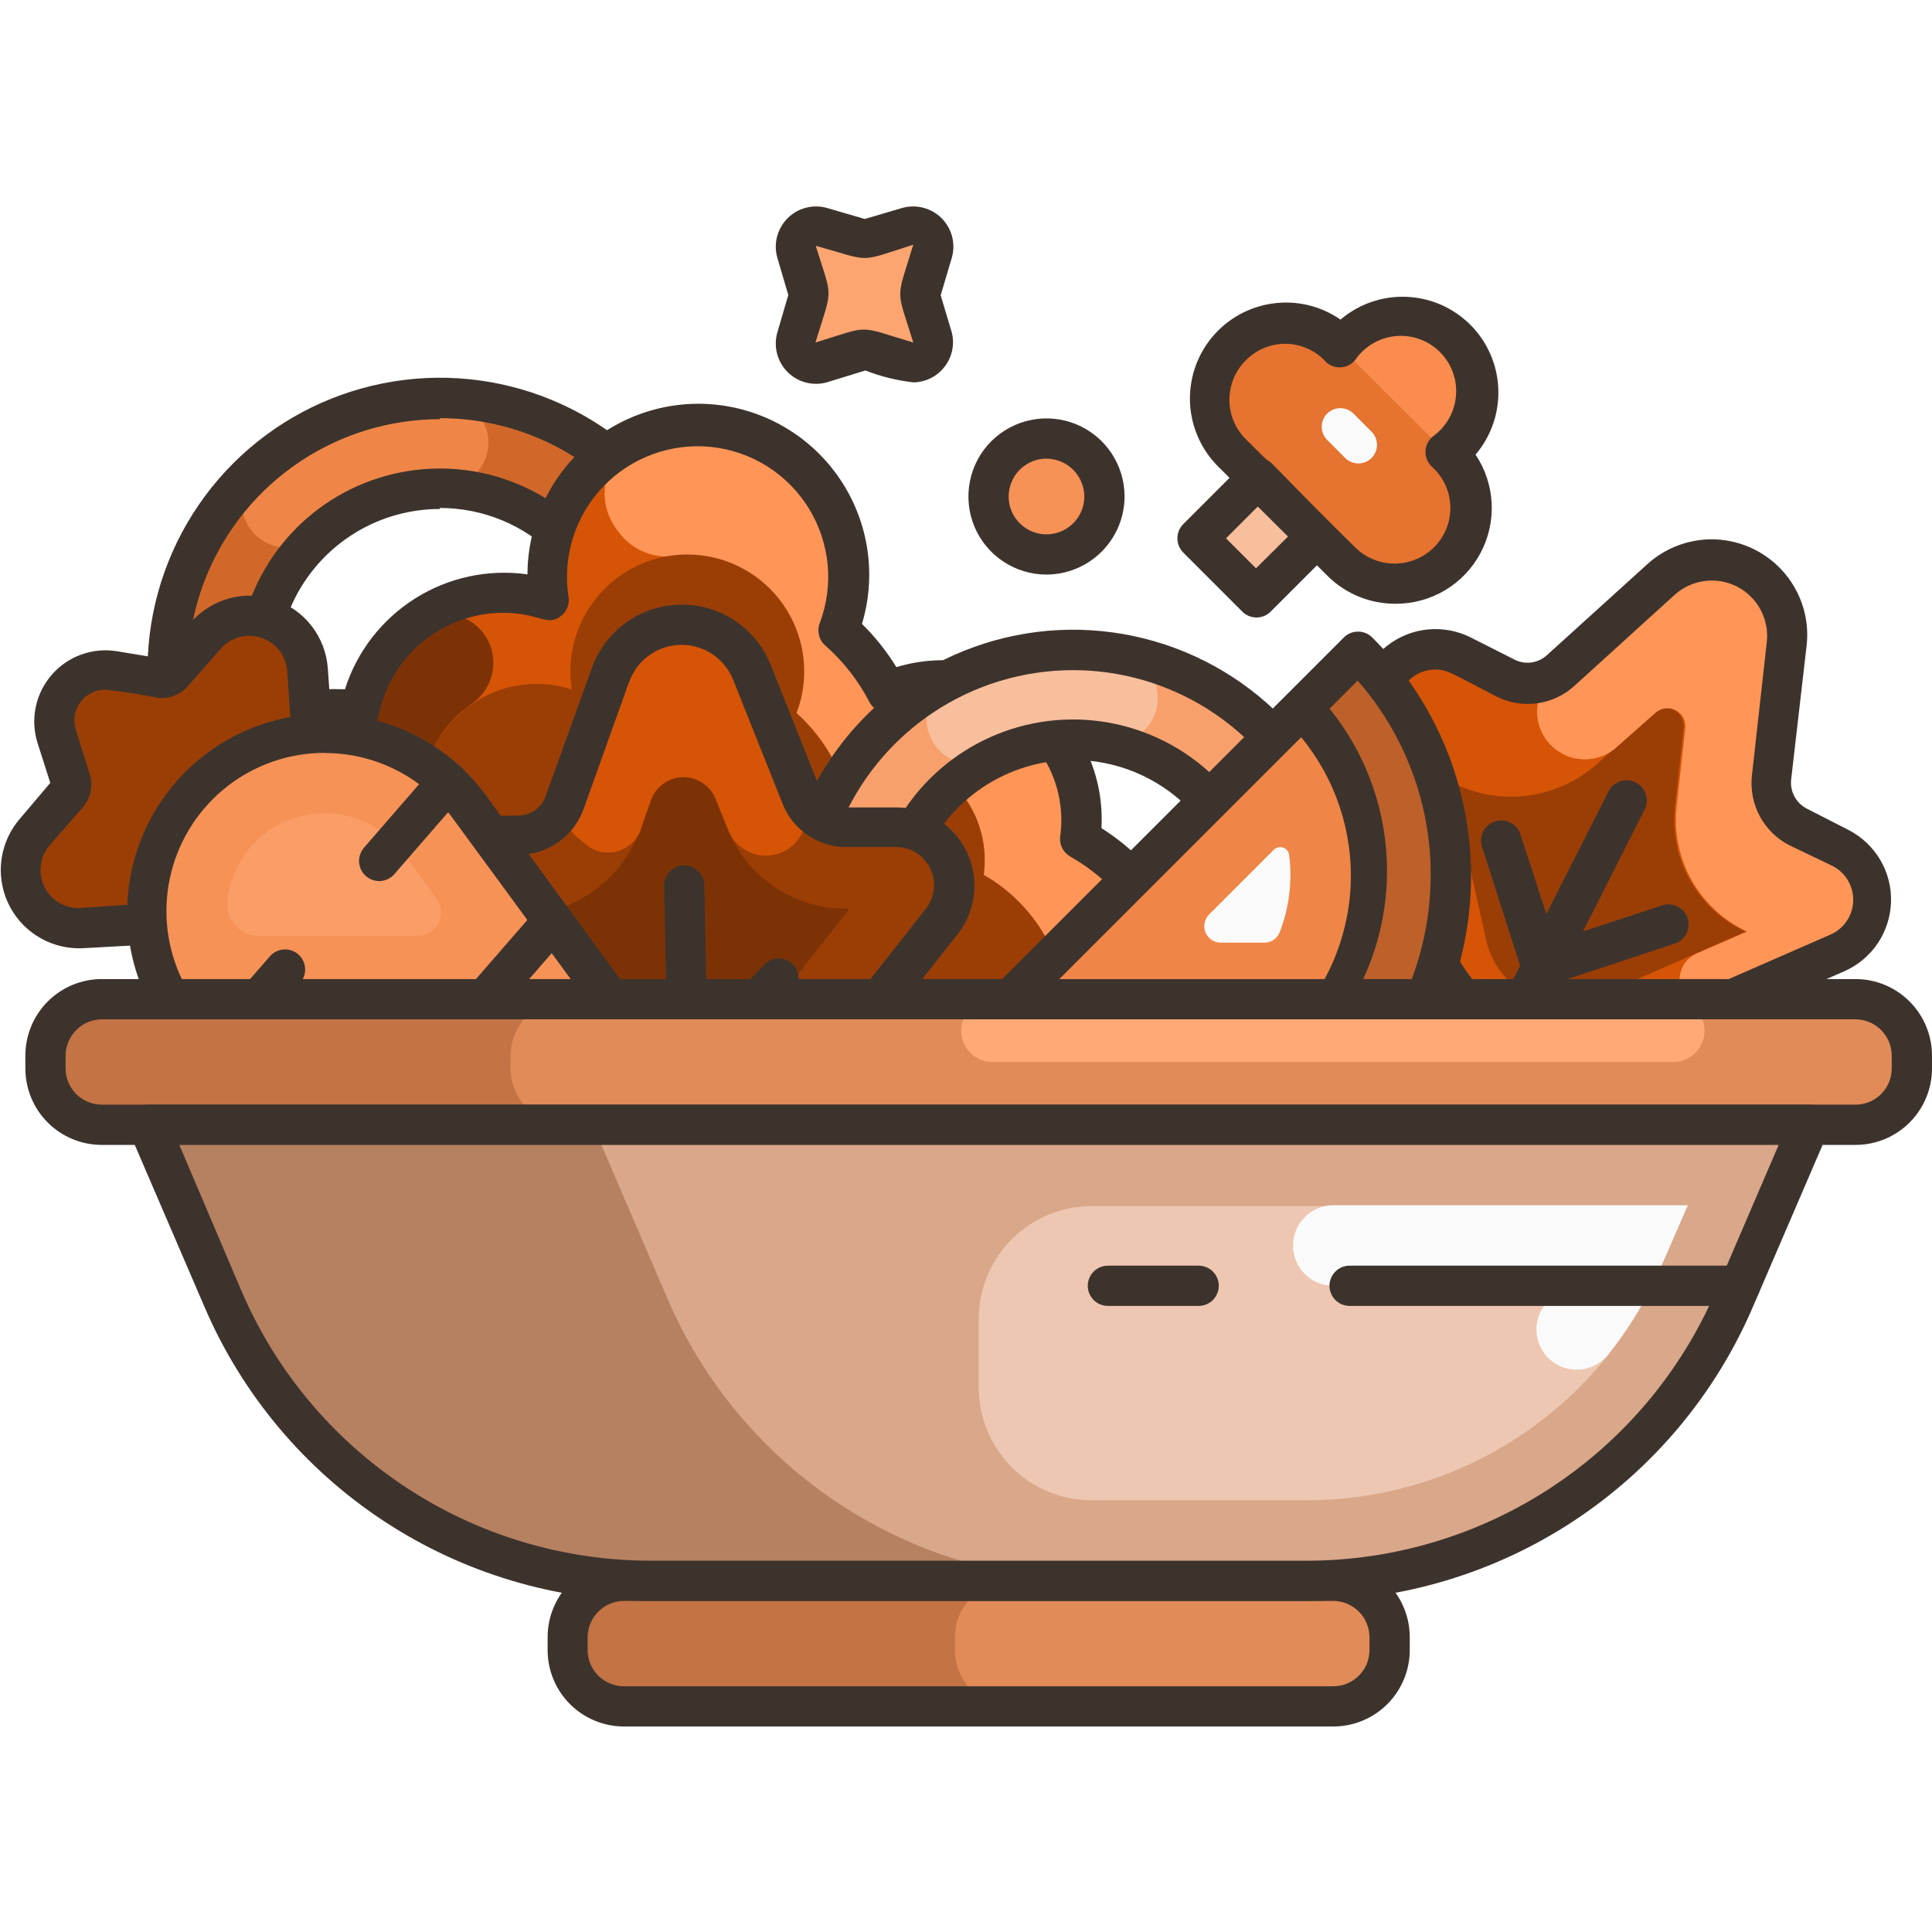 <svg width="38" height="38" viewBox="0 0 38 38" fill="none" xmlns="http://www.w3.org/2000/svg">
<g id="salad" clip-path="url(#clip0_4294_336)">
<path id="Vector" d="M8.653 7.83C7.594 7.83 6.558 8.144 5.677 8.732C4.796 9.321 4.11 10.158 3.705 11.137C3.299 12.116 3.194 13.193 3.401 14.232C3.608 15.271 4.118 16.225 4.867 16.974C5.617 17.723 6.571 18.232 7.611 18.438C8.65 18.645 9.727 18.538 10.705 18.132C11.684 17.726 12.52 17.039 13.108 16.158C13.696 15.277 14.009 14.241 14.009 13.181C14.008 11.761 13.443 10.4 12.439 9.397C11.434 8.393 10.073 7.83 8.653 7.83ZM8.653 16.771C7.943 16.771 7.249 16.561 6.658 16.166C6.068 15.772 5.608 15.211 5.336 14.555C5.064 13.899 4.993 13.177 5.132 12.481C5.27 11.784 5.612 11.145 6.114 10.643C6.616 10.14 7.256 9.799 7.953 9.66C8.649 9.521 9.371 9.593 10.027 9.864C10.683 10.136 11.244 10.596 11.638 11.187C12.033 11.777 12.243 12.471 12.243 13.181C12.244 13.653 12.152 14.12 11.972 14.556C11.792 14.992 11.528 15.389 11.194 15.722C10.86 16.056 10.464 16.32 10.028 16.5C9.592 16.68 9.125 16.773 8.653 16.771Z" fill="#D16829"/>
<path id="Vector_2" d="M8.653 9.595C8.879 9.61 9.102 9.539 9.278 9.396C9.454 9.252 9.568 9.048 9.599 8.823C9.615 8.702 9.605 8.578 9.571 8.46C9.536 8.342 9.477 8.233 9.398 8.139C9.318 8.046 9.22 7.97 9.109 7.917C8.999 7.863 8.878 7.834 8.756 7.83C7.401 7.803 6.087 8.294 5.082 9.203C4.99 9.278 4.914 9.371 4.858 9.476C4.803 9.582 4.769 9.697 4.759 9.816C4.75 9.934 4.764 10.053 4.801 10.166C4.839 10.279 4.899 10.383 4.977 10.473C5.056 10.562 5.152 10.634 5.26 10.685C5.367 10.736 5.484 10.765 5.603 10.77C5.721 10.775 5.84 10.756 5.951 10.714C6.063 10.672 6.164 10.608 6.25 10.525C6.907 9.926 7.764 9.595 8.653 9.595Z" fill="#EF8647"/>
<path id="Vector_3" d="M8.653 18.933C7.515 18.933 6.403 18.595 5.457 17.963C4.512 17.331 3.774 16.433 3.339 15.382C2.904 14.331 2.79 13.175 3.012 12.059C3.234 10.943 3.782 9.919 4.586 9.114C5.39 8.31 6.415 7.762 7.531 7.54C8.646 7.318 9.803 7.432 10.854 7.867C11.905 8.303 12.803 9.04 13.435 9.986C14.067 10.932 14.404 12.044 14.404 13.181C14.403 14.706 13.797 16.169 12.719 17.247C11.64 18.325 10.178 18.932 8.653 18.933ZM8.653 8.245C7.671 8.245 6.711 8.537 5.895 9.083C5.079 9.629 4.443 10.405 4.068 11.312C3.694 12.22 3.597 13.219 3.79 14.181C3.983 15.144 4.458 16.028 5.154 16.72C5.85 17.413 6.736 17.884 7.7 18.072C8.664 18.261 9.662 18.159 10.567 17.78C11.473 17.401 12.246 16.762 12.788 15.943C13.33 15.124 13.617 14.163 13.613 13.181C13.612 11.866 13.089 10.606 12.159 9.677C11.229 8.747 9.968 8.225 8.653 8.225V8.245ZM8.653 17.187C7.865 17.187 7.095 16.954 6.44 16.517C5.785 16.079 5.274 15.458 4.972 14.731C4.67 14.004 4.59 13.203 4.742 12.431C4.894 11.658 5.272 10.948 5.827 10.389C6.383 9.831 7.091 9.45 7.863 9.294C8.635 9.138 9.436 9.214 10.165 9.513C10.893 9.811 11.517 10.319 11.957 10.972C12.398 11.625 12.635 12.394 12.639 13.181C12.639 14.238 12.219 15.252 11.471 16C10.724 16.747 9.71 17.167 8.653 17.167V17.187ZM8.653 10.011C8.021 10.011 7.403 10.198 6.878 10.549C6.352 10.9 5.943 11.399 5.701 11.983C5.46 12.567 5.397 13.21 5.52 13.829C5.644 14.449 5.948 15.018 6.395 15.465C6.843 15.912 7.412 16.216 8.032 16.338C8.652 16.461 9.294 16.397 9.878 16.155C10.462 15.913 10.96 15.502 11.311 14.977C11.661 14.451 11.848 13.833 11.847 13.201C11.849 12.78 11.768 12.363 11.609 11.974C11.449 11.584 11.214 11.23 10.917 10.932C10.62 10.634 10.268 10.397 9.879 10.235C9.49 10.074 9.074 9.991 8.653 9.991V10.011Z" fill="#3D332D"/>
<path id="Vector_4" d="M21.98 19.653C22.15 19.652 22.317 19.608 22.465 19.525C22.614 19.442 22.739 19.323 22.828 19.179C22.918 19.035 22.97 18.87 22.979 18.7C22.988 18.53 22.953 18.361 22.879 18.208C22.509 17.499 21.941 16.912 21.244 16.518C21.312 16.038 21.251 15.547 21.066 15.098C20.882 14.65 20.581 14.258 20.194 13.964C19.808 13.671 19.35 13.485 18.868 13.428C18.386 13.37 17.897 13.442 17.452 13.637C17.211 13.174 16.888 12.76 16.498 12.413C16.66 11.989 16.722 11.533 16.679 11.081C16.637 10.629 16.491 10.192 16.253 9.806C16.015 9.419 15.692 9.092 15.307 8.85C14.923 8.608 14.488 8.457 14.037 8.41C13.585 8.362 13.128 8.419 12.702 8.576C12.276 8.733 11.892 8.986 11.579 9.315C11.266 9.645 11.033 10.041 10.897 10.475C10.762 10.908 10.728 11.367 10.798 11.816C10.411 11.689 10.001 11.646 9.596 11.689C9.191 11.732 8.8 11.861 8.448 12.066C8.096 12.271 7.792 12.549 7.555 12.88C7.318 13.212 7.154 13.589 7.073 13.989C5.938 13.885 4.798 14.149 3.824 14.741C1.544 16.126 2.636 19.669 5.292 19.669L21.98 19.653Z" fill="#D65406"/>
<path id="Vector_5" d="M7.073 13.973C5.938 13.869 4.798 14.133 3.824 14.725C1.544 16.11 2.636 19.653 5.292 19.653H6.974C4.904 19.653 4.065 16.906 5.834 15.833C6.589 15.369 7.474 15.164 8.356 15.248C8.465 14.683 8.79 14.183 9.262 13.854C9.429 13.743 9.558 13.585 9.633 13.399C9.707 13.213 9.723 13.008 9.678 12.813C9.64 12.656 9.563 12.51 9.454 12.39C9.345 12.27 9.208 12.178 9.055 12.124C8.902 12.07 8.738 12.056 8.578 12.081C8.418 12.107 8.267 12.172 8.138 12.271C7.59 12.692 7.212 13.296 7.073 13.973Z" fill="#7D3206"/>
<path id="Vector_6" d="M22.879 18.208C22.508 17.501 21.94 16.916 21.244 16.522C21.311 16.042 21.249 15.552 21.064 15.104C20.879 14.656 20.578 14.265 20.192 13.972C19.806 13.678 19.348 13.493 18.867 13.434C18.386 13.376 17.897 13.447 17.452 13.64C17.211 13.178 16.888 12.764 16.498 12.417C16.701 11.875 16.74 11.285 16.612 10.72C16.485 10.155 16.195 9.64 15.778 9.237C15.362 8.835 14.837 8.563 14.268 8.454C13.699 8.345 13.111 8.405 12.576 8.625C12.414 8.701 12.271 8.813 12.158 8.952C12.044 9.091 11.964 9.254 11.923 9.428C11.882 9.603 11.881 9.784 11.92 9.959C11.959 10.134 12.037 10.298 12.148 10.438C12.273 10.617 12.444 10.758 12.644 10.847C12.844 10.934 13.064 10.966 13.28 10.937C13.669 10.902 14.061 10.966 14.418 11.123C14.776 11.28 15.088 11.525 15.325 11.835C15.562 12.146 15.717 12.511 15.775 12.897C15.832 13.283 15.791 13.678 15.655 14.044C15.957 14.313 16.206 14.635 16.392 14.994C16.737 14.845 17.115 14.79 17.488 14.835C17.862 14.88 18.216 15.023 18.516 15.251C18.816 15.478 19.049 15.78 19.194 16.128C19.338 16.475 19.387 16.854 19.337 17.227C19.876 17.534 20.316 17.99 20.603 18.541C20.66 18.66 20.686 18.792 20.679 18.924C20.672 19.056 20.632 19.184 20.563 19.296C20.494 19.409 20.397 19.502 20.283 19.568C20.168 19.634 20.039 19.67 19.907 19.673H21.969C22.142 19.676 22.314 19.633 22.466 19.55C22.619 19.467 22.747 19.346 22.839 19.198C22.93 19.051 22.982 18.882 22.989 18.709C22.997 18.535 22.959 18.363 22.879 18.208Z" fill="#FF9556"/>
<path id="Vector_7" d="M19.919 19.653C20.051 19.65 20.18 19.614 20.295 19.548C20.409 19.483 20.506 19.389 20.575 19.277C20.644 19.164 20.684 19.036 20.691 18.904C20.698 18.772 20.672 18.64 20.615 18.521C20.328 17.971 19.888 17.514 19.349 17.207C19.4 16.834 19.352 16.454 19.208 16.106C19.064 15.758 18.83 15.455 18.53 15.227C18.23 15 17.875 14.857 17.501 14.812C17.128 14.768 16.748 14.824 16.404 14.974C16.218 14.616 15.969 14.293 15.667 14.024C15.793 13.695 15.841 13.341 15.808 12.991C15.775 12.64 15.662 12.302 15.477 12.001C15.293 11.701 15.041 11.448 14.743 11.26C14.445 11.072 14.108 10.956 13.758 10.919C13.407 10.882 13.053 10.926 12.723 11.048C12.392 11.17 12.094 11.366 11.851 11.622C11.608 11.877 11.428 12.185 11.323 12.521C11.218 12.857 11.191 13.213 11.246 13.561C10.945 13.463 10.628 13.43 10.313 13.464C9.999 13.498 9.696 13.597 9.423 13.757C9.15 13.916 8.914 14.131 8.73 14.388C8.546 14.645 8.419 14.938 8.356 15.248C7.475 15.166 6.59 15.371 5.835 15.833C4.065 16.906 4.905 19.653 6.975 19.653H19.919Z" fill="#9B3E06"/>
<path id="Vector_8" d="M21.981 20.049H5.292C2.256 20.049 0.978 15.995 3.618 14.388C4.569 13.807 5.67 13.518 6.785 13.557C7.019 12.817 7.509 12.184 8.166 11.77C8.823 11.356 9.606 11.189 10.375 11.297C10.376 10.815 10.48 10.338 10.682 9.9C10.883 9.461 11.177 9.071 11.542 8.756C11.908 8.441 12.337 8.209 12.8 8.075C13.263 7.94 13.75 7.907 14.228 7.978C14.705 8.049 15.161 8.221 15.566 8.484C15.97 8.747 16.314 9.094 16.572 9.501C16.831 9.908 16.999 10.366 17.065 10.844C17.131 11.322 17.093 11.809 16.954 12.271C17.213 12.526 17.44 12.812 17.631 13.122C18.112 12.975 18.622 12.947 19.117 13.039C19.612 13.132 20.077 13.343 20.473 13.653C20.869 13.964 21.184 14.366 21.391 14.825C21.599 15.284 21.692 15.786 21.664 16.288C22.333 16.712 22.878 17.302 23.247 18.002C23.36 18.218 23.415 18.459 23.407 18.701C23.398 18.944 23.326 19.181 23.198 19.387C23.07 19.594 22.891 19.764 22.677 19.88C22.464 19.996 22.224 20.054 21.981 20.049ZM4.03 15.065C2.09 16.253 3.028 19.257 5.292 19.257H21.981C22.085 19.259 22.188 19.233 22.28 19.183C22.371 19.132 22.448 19.059 22.503 18.97C22.558 18.881 22.59 18.78 22.594 18.675C22.598 18.571 22.575 18.467 22.527 18.375C22.192 17.734 21.679 17.203 21.05 16.847C20.982 16.808 20.926 16.749 20.891 16.679C20.856 16.608 20.842 16.529 20.853 16.451C20.909 16.04 20.856 15.622 20.697 15.239C20.539 14.856 20.282 14.522 19.952 14.272C19.622 14.021 19.231 13.863 18.82 13.813C18.408 13.763 17.991 13.824 17.611 13.989C17.518 14.029 17.414 14.033 17.319 13.999C17.224 13.965 17.146 13.896 17.1 13.807C16.881 13.385 16.586 13.008 16.229 12.694C16.169 12.641 16.127 12.571 16.108 12.493C16.089 12.415 16.094 12.334 16.122 12.259C16.262 11.891 16.316 11.496 16.279 11.105C16.241 10.713 16.115 10.335 15.909 10C15.703 9.665 15.423 9.382 15.09 9.172C14.757 8.963 14.38 8.832 13.989 8.791C13.598 8.75 13.203 8.8 12.833 8.936C12.464 9.071 12.131 9.29 11.86 9.575C11.589 9.86 11.387 10.204 11.269 10.579C11.152 10.954 11.122 11.352 11.182 11.74C11.193 11.807 11.186 11.876 11.163 11.94C11.139 12.004 11.1 12.06 11.048 12.104C10.767 12.342 10.616 12.053 9.896 12.053C9.321 12.054 8.764 12.254 8.319 12.618C7.874 12.982 7.568 13.489 7.454 14.052C7.434 14.148 7.381 14.233 7.303 14.291C7.224 14.35 7.127 14.377 7.03 14.369C5.981 14.272 4.929 14.517 4.03 15.065Z" fill="#3D332D"/>
<path id="Vector_9" d="M21.106 12.785C20.046 12.785 19.011 13.1 18.13 13.688C17.25 14.277 16.563 15.113 16.158 16.091C15.752 17.07 15.646 18.147 15.853 19.186C16.06 20.225 16.57 21.179 17.319 21.928C18.068 22.677 19.022 23.187 20.061 23.394C21.1 23.6 22.177 23.494 23.155 23.089C24.134 22.684 24.97 21.997 25.559 21.116C26.147 20.236 26.461 19.2 26.461 18.141C26.46 16.721 25.896 15.359 24.892 14.355C23.887 13.351 22.526 12.786 21.106 12.785ZM21.106 21.727C20.395 21.727 19.701 21.517 19.111 21.122C18.52 20.727 18.06 20.166 17.788 19.51C17.517 18.854 17.446 18.132 17.585 17.435C17.724 16.739 18.066 16.099 18.568 15.597C19.071 15.095 19.711 14.753 20.408 14.615C21.104 14.477 21.826 14.549 22.482 14.821C23.138 15.094 23.699 15.554 24.093 16.145C24.487 16.736 24.697 17.431 24.696 18.141C24.699 18.613 24.608 19.081 24.429 19.518C24.25 19.955 23.985 20.352 23.651 20.685C23.317 21.019 22.92 21.283 22.483 21.462C22.046 21.641 21.578 21.731 21.106 21.727Z" fill="#F8A06C"/>
<path id="Vector_10" d="M21.715 14.602C21.93 14.643 22.153 14.604 22.34 14.491C22.528 14.379 22.668 14.201 22.733 13.993C22.769 13.877 22.78 13.754 22.767 13.633C22.753 13.512 22.714 13.395 22.653 13.29C22.591 13.185 22.508 13.094 22.41 13.023C22.311 12.952 22.199 12.902 22.079 12.876C20.938 12.664 19.757 12.83 18.719 13.351C18.591 13.414 18.48 13.507 18.396 13.622C18.312 13.737 18.257 13.87 18.236 14.011C18.214 14.152 18.227 14.296 18.273 14.43C18.32 14.565 18.398 14.686 18.501 14.784C18.629 14.909 18.793 14.991 18.969 15.02C19.145 15.048 19.326 15.021 19.487 14.943C20.173 14.591 20.955 14.472 21.715 14.602Z" fill="#F8BF9D"/>
<path id="Vector_11" d="M21.106 23.889C19.968 23.889 18.856 23.551 17.91 22.919C16.964 22.287 16.227 21.388 15.792 20.337C15.357 19.286 15.243 18.13 15.465 17.014C15.688 15.898 16.236 14.873 17.041 14.069C17.845 13.265 18.87 12.717 19.986 12.496C21.102 12.274 22.259 12.389 23.31 12.825C24.361 13.261 25.259 13.998 25.89 14.945C26.521 15.891 26.858 17.003 26.857 18.141C26.856 19.666 26.25 21.128 25.171 22.206C24.093 23.283 22.631 23.889 21.106 23.889ZM21.106 13.181C20.125 13.181 19.166 13.472 18.35 14.017C17.535 14.562 16.899 15.337 16.524 16.243C16.148 17.149 16.05 18.147 16.241 19.109C16.433 20.071 16.905 20.955 17.599 21.648C18.293 22.342 19.176 22.814 20.138 23.006C21.1 23.197 22.098 23.099 23.004 22.723C23.91 22.348 24.685 21.712 25.23 20.897C25.775 20.081 26.066 19.122 26.066 18.141C26.066 17.49 25.937 16.845 25.688 16.243C25.439 15.641 25.074 15.095 24.613 14.634C24.152 14.174 23.606 13.808 23.004 13.559C22.402 13.31 21.757 13.181 21.106 13.181ZM21.106 22.123C20.317 22.123 19.547 21.889 18.891 21.451C18.235 21.013 17.724 20.39 17.423 19.662C17.121 18.933 17.043 18.131 17.197 17.358C17.351 16.585 17.731 15.874 18.289 15.317C18.847 14.76 19.557 14.381 20.331 14.227C21.104 14.074 21.906 14.153 22.634 14.456C23.362 14.758 23.985 15.27 24.422 15.926C24.86 16.582 25.093 17.353 25.092 18.141C25.091 19.198 24.671 20.21 23.923 20.957C23.176 21.704 22.162 22.123 21.106 22.123ZM21.106 14.947C20.474 14.947 19.857 15.134 19.331 15.485C18.806 15.836 18.396 16.335 18.155 16.919C17.913 17.502 17.85 18.145 17.973 18.764C18.096 19.384 18.4 19.953 18.847 20.4C19.294 20.847 19.863 21.151 20.483 21.274C21.102 21.397 21.745 21.334 22.328 21.092C22.912 20.851 23.411 20.441 23.762 19.916C24.113 19.39 24.3 18.773 24.3 18.141C24.3 17.294 23.964 16.482 23.365 15.882C22.766 15.283 21.953 14.947 21.106 14.947Z" fill="#3D332D"/>
<path id="Vector_12" d="M36.203 16.68L35.371 16.261C35.197 16.171 35.054 16.031 34.962 15.859C34.869 15.686 34.831 15.49 34.853 15.295L35.146 12.667C35.178 12.367 35.119 12.065 34.975 11.8C34.832 11.535 34.612 11.32 34.344 11.183C34.076 11.046 33.773 10.993 33.474 11.032C33.176 11.07 32.896 11.199 32.672 11.4L30.693 13.193C30.549 13.324 30.368 13.408 30.175 13.434C29.982 13.46 29.786 13.427 29.612 13.34L28.757 12.904C28.564 12.804 28.346 12.761 28.128 12.78C27.911 12.8 27.704 12.881 27.532 13.014C27.359 13.147 27.228 13.326 27.154 13.531C27.08 13.736 27.067 13.958 27.114 14.171L28.013 18.208C28.115 18.663 28.317 19.09 28.603 19.459C28.89 19.827 29.254 20.127 29.67 20.338C30.086 20.549 30.543 20.666 31.01 20.679C31.476 20.693 31.939 20.603 32.367 20.417L36.143 18.767C36.347 18.682 36.522 18.54 36.647 18.359C36.772 18.177 36.842 17.963 36.848 17.743C36.854 17.522 36.797 17.305 36.682 17.116C36.568 16.928 36.401 16.776 36.203 16.68Z" fill="#D65406"/>
<path id="Vector_13" d="M30.776 19.736C30.416 19.736 30.067 19.613 29.787 19.388C29.506 19.162 29.311 18.848 29.232 18.497L28.536 15.378C28.997 15.62 29.521 15.715 30.038 15.65C30.554 15.585 31.039 15.363 31.425 15.014L32.526 14.02C32.578 13.971 32.645 13.939 32.717 13.929C32.788 13.919 32.861 13.931 32.926 13.964C32.99 13.997 33.043 14.049 33.077 14.113C33.111 14.177 33.124 14.249 33.115 14.321L32.945 15.853C32.889 16.358 32.993 16.869 33.242 17.312C33.491 17.755 33.873 18.109 34.335 18.323C31.2 19.693 31.212 19.736 30.772 19.736H30.776Z" fill="#9B3E06"/>
<path id="Vector_14" d="M36.203 16.68L35.371 16.261C35.197 16.171 35.054 16.031 34.962 15.859C34.869 15.686 34.831 15.49 34.853 15.295L35.146 12.667C35.178 12.367 35.119 12.065 34.975 11.8C34.832 11.535 34.612 11.32 34.344 11.183C34.076 11.046 33.773 10.993 33.474 11.032C33.176 11.07 32.896 11.199 32.672 11.4C31.378 12.588 30.875 13.059 30.578 13.268C30.482 13.346 30.403 13.442 30.344 13.551C30.286 13.66 30.249 13.779 30.237 13.902C30.224 14.024 30.236 14.148 30.271 14.267C30.307 14.385 30.365 14.495 30.443 14.59C30.521 14.686 30.617 14.765 30.726 14.824C30.835 14.883 30.954 14.919 31.076 14.931C31.199 14.944 31.323 14.932 31.442 14.897C31.56 14.861 31.67 14.803 31.765 14.725L32.557 14.024C32.61 13.975 32.677 13.943 32.748 13.933C32.82 13.923 32.893 13.935 32.957 13.968C33.022 14.001 33.074 14.053 33.108 14.117C33.142 14.181 33.156 14.254 33.147 14.325L32.977 15.857C32.921 16.361 33.024 16.87 33.273 17.313C33.521 17.755 33.902 18.108 34.362 18.323L33.388 18.747C33.32 18.774 33.257 18.815 33.204 18.867C33.151 18.918 33.109 18.98 33.08 19.048C33.051 19.116 33.036 19.189 33.035 19.263C33.034 19.337 33.048 19.41 33.076 19.479C33.103 19.548 33.144 19.61 33.196 19.663C33.247 19.716 33.309 19.758 33.377 19.787C33.445 19.816 33.518 19.831 33.592 19.832C33.666 19.833 33.739 19.819 33.808 19.792L36.143 18.77C36.348 18.686 36.524 18.545 36.65 18.363C36.776 18.181 36.846 17.966 36.852 17.745C36.858 17.523 36.8 17.305 36.685 17.116C36.57 16.927 36.402 16.776 36.203 16.68Z" fill="#FF9556"/>
<path id="Vector_15" d="M27.625 18.279L26.727 14.25C26.664 13.965 26.683 13.667 26.782 13.392C26.882 13.117 27.057 12.877 27.288 12.697C27.519 12.518 27.796 12.408 28.087 12.38C28.378 12.353 28.671 12.408 28.931 12.54L29.791 12.975C29.892 13.026 30.008 13.045 30.121 13.03C30.234 13.014 30.339 12.965 30.424 12.888L32.403 11.095C32.686 10.839 33.04 10.675 33.419 10.624C33.798 10.574 34.182 10.641 34.522 10.815C34.862 10.989 35.141 11.262 35.322 11.599C35.503 11.935 35.577 12.319 35.534 12.698L35.229 15.338C35.218 15.453 35.241 15.568 35.296 15.669C35.351 15.77 35.435 15.852 35.538 15.905L36.365 16.328C36.622 16.462 36.836 16.665 36.983 16.914C37.129 17.163 37.203 17.449 37.194 17.738C37.186 18.027 37.096 18.308 36.936 18.549C36.775 18.79 36.55 18.98 36.286 19.099L32.51 20.75C32.03 20.957 31.511 21.056 30.989 21.04C30.467 21.024 29.955 20.894 29.489 20.658C29.023 20.423 28.614 20.087 28.292 19.676C27.97 19.265 27.743 18.788 27.625 18.279ZM28.231 13.169C28.119 13.169 28.008 13.195 27.907 13.244C27.806 13.293 27.717 13.364 27.647 13.451C27.577 13.539 27.527 13.642 27.503 13.751C27.478 13.861 27.478 13.974 27.503 14.084L28.397 18.105C28.486 18.504 28.662 18.878 28.913 19.201C29.164 19.523 29.483 19.787 29.847 19.972C30.211 20.157 30.612 20.259 31.02 20.271C31.428 20.283 31.834 20.204 32.209 20.041L35.985 18.39C36.12 18.335 36.235 18.242 36.318 18.123C36.401 18.003 36.447 17.862 36.45 17.717C36.454 17.572 36.416 17.429 36.339 17.305C36.263 17.181 36.152 17.083 36.021 17.021L35.194 16.625C34.948 16.498 34.747 16.301 34.615 16.058C34.484 15.815 34.429 15.538 34.457 15.263L34.75 12.631C34.776 12.411 34.733 12.189 34.629 11.993C34.524 11.798 34.363 11.639 34.166 11.538C33.969 11.437 33.746 11.399 33.526 11.428C33.307 11.457 33.101 11.552 32.937 11.701L30.958 13.498C30.754 13.681 30.499 13.798 30.227 13.834C29.956 13.87 29.679 13.823 29.434 13.7C28.54 13.237 28.464 13.169 28.231 13.169Z" fill="#3D332D"/>
<path id="Vector_16" d="M28.532 22.958C28.464 22.958 28.398 22.941 28.339 22.908C28.28 22.875 28.231 22.827 28.196 22.77C28.16 22.712 28.14 22.647 28.138 22.579C28.135 22.512 28.149 22.445 28.18 22.384L31.639 15.564C31.687 15.47 31.77 15.399 31.87 15.367C31.971 15.334 32.08 15.342 32.173 15.39C32.267 15.438 32.339 15.521 32.371 15.621C32.404 15.721 32.395 15.831 32.348 15.925L28.896 22.745C28.862 22.811 28.809 22.866 28.745 22.904C28.68 22.942 28.607 22.961 28.532 22.958Z" fill="#3D332D"/>
<path id="Vector_17" d="M30.337 19.396C30.25 19.4 30.164 19.376 30.093 19.326C30.021 19.277 29.968 19.205 29.941 19.123L29.149 16.657C29.117 16.556 29.125 16.447 29.173 16.353C29.221 16.259 29.304 16.188 29.405 16.156C29.505 16.123 29.614 16.132 29.708 16.18C29.802 16.228 29.873 16.311 29.905 16.411L30.586 18.501L32.68 17.812C32.73 17.794 32.783 17.786 32.836 17.788C32.89 17.791 32.942 17.805 32.989 17.828C33.037 17.851 33.08 17.884 33.115 17.924C33.15 17.964 33.177 18.011 33.193 18.061C33.21 18.112 33.216 18.165 33.211 18.218C33.207 18.271 33.191 18.323 33.166 18.37C33.141 18.417 33.107 18.458 33.066 18.492C33.024 18.525 32.977 18.55 32.926 18.564C30.23 19.459 30.428 19.396 30.337 19.396Z" fill="#3D332D"/>
<path id="Vector_18" d="M17.61 16.265H16.68C16.485 16.269 16.293 16.213 16.13 16.105C15.967 15.996 15.842 15.841 15.77 15.659L14.788 13.197C14.676 12.919 14.482 12.681 14.231 12.515C13.981 12.35 13.687 12.264 13.386 12.269C13.086 12.274 12.795 12.37 12.55 12.544C12.306 12.719 12.12 12.963 12.017 13.245L11.111 15.758C11.045 15.941 10.926 16.1 10.768 16.214C10.611 16.328 10.422 16.391 10.228 16.395L9.266 16.415C9.049 16.419 8.837 16.484 8.655 16.604C8.473 16.724 8.329 16.893 8.24 17.092C8.152 17.29 8.121 17.51 8.153 17.726C8.184 17.941 8.277 18.143 8.419 18.307L11.083 21.454C11.386 21.811 11.764 22.096 12.191 22.289C12.617 22.482 13.08 22.578 13.548 22.571C14.016 22.563 14.476 22.452 14.896 22.245C15.316 22.038 15.685 21.741 15.976 21.375L18.533 18.141C18.675 17.971 18.764 17.764 18.791 17.544C18.817 17.325 18.779 17.102 18.681 16.903C18.584 16.705 18.431 16.539 18.241 16.425C18.05 16.312 17.832 16.256 17.61 16.265Z" fill="#9B3E06"/>
<path id="Vector_19" d="M12.294 20.421L10.216 17.999C10.737 17.993 11.243 17.829 11.668 17.527C12.092 17.226 12.415 16.802 12.591 16.312L12.801 15.734C12.848 15.605 12.933 15.493 13.045 15.413C13.157 15.333 13.291 15.289 13.428 15.286C13.566 15.284 13.701 15.323 13.816 15.399C13.931 15.474 14.02 15.583 14.072 15.711L14.305 16.289C14.491 16.759 14.815 17.163 15.235 17.445C15.655 17.728 16.15 17.877 16.657 17.872C16.736 17.872 16.942 17.579 14.729 20.378C14.583 20.559 14.4 20.706 14.191 20.808C13.983 20.911 13.754 20.966 13.522 20.97C13.29 20.974 13.059 20.927 12.847 20.832C12.635 20.738 12.446 20.597 12.294 20.421Z" fill="#7D3206"/>
<path id="Vector_20" d="M12.805 15.734C12.852 15.605 12.937 15.493 13.049 15.413C13.161 15.333 13.295 15.289 13.432 15.286C13.57 15.284 13.705 15.323 13.82 15.399C13.935 15.474 14.024 15.583 14.076 15.711L14.329 16.336C14.369 16.435 14.429 16.525 14.505 16.601C14.581 16.676 14.672 16.735 14.771 16.775C14.871 16.814 14.977 16.833 15.084 16.83C15.191 16.827 15.296 16.803 15.394 16.758C15.491 16.713 15.578 16.649 15.65 16.57C15.722 16.491 15.777 16.397 15.812 16.296C15.846 16.195 15.86 16.088 15.852 15.981C15.845 15.874 15.815 15.77 15.766 15.675C15.604 15.335 15.37 14.689 14.788 13.217C14.676 12.939 14.482 12.701 14.231 12.535C13.981 12.37 13.687 12.284 13.386 12.289C13.086 12.294 12.795 12.39 12.55 12.564C12.306 12.738 12.12 12.982 12.017 13.264C11.495 14.709 11.277 15.35 11.155 15.675C11.099 15.811 11.088 15.961 11.124 16.103C11.159 16.246 11.239 16.373 11.352 16.467L11.507 16.597C11.59 16.67 11.688 16.721 11.795 16.748C11.902 16.774 12.014 16.774 12.12 16.749C12.227 16.723 12.327 16.672 12.41 16.601C12.493 16.529 12.558 16.438 12.599 16.336C12.599 16.336 12.572 16.384 12.805 15.734Z" fill="#D65406"/>
<path id="Vector_21" d="M10.794 21.712L8.111 18.604C7.919 18.383 7.795 18.111 7.753 17.822C7.711 17.532 7.752 17.236 7.871 16.969C7.991 16.702 8.184 16.474 8.429 16.313C8.673 16.152 8.958 16.064 9.251 16.059L10.212 16.039C10.327 16.037 10.438 15.999 10.53 15.932C10.623 15.865 10.693 15.771 10.731 15.663L11.637 13.15C11.764 12.79 11.997 12.477 12.305 12.252C12.614 12.028 12.983 11.902 13.365 11.893C13.746 11.883 14.122 11.99 14.441 12.199C14.76 12.408 15.008 12.709 15.152 13.062L16.134 15.525C16.176 15.632 16.251 15.724 16.347 15.788C16.443 15.851 16.557 15.884 16.672 15.881H17.603C17.893 15.876 18.179 15.954 18.427 16.105C18.675 16.256 18.875 16.474 19.005 16.734C19.134 16.994 19.188 17.285 19.159 17.574C19.13 17.863 19.02 18.138 18.842 18.367L16.288 21.601C15.963 22.012 15.55 22.347 15.079 22.58C14.609 22.814 14.092 22.94 13.568 22.951C13.043 22.961 12.522 22.856 12.042 22.642C11.563 22.427 11.137 22.11 10.794 21.712ZM12.378 13.399L11.479 15.912C11.386 16.171 11.218 16.395 10.995 16.555C10.773 16.716 10.507 16.805 10.232 16.811L9.27 16.831C9.127 16.831 8.987 16.873 8.867 16.951C8.746 17.029 8.651 17.139 8.592 17.27C8.532 17.4 8.512 17.545 8.533 17.687C8.553 17.829 8.614 17.962 8.708 18.07L11.392 21.193C11.658 21.502 11.989 21.749 12.362 21.916C12.734 22.083 13.139 22.165 13.547 22.157C13.955 22.149 14.356 22.051 14.722 21.87C15.088 21.689 15.409 21.429 15.663 21.11L18.208 17.876C18.297 17.765 18.353 17.63 18.368 17.489C18.383 17.347 18.358 17.204 18.294 17.077C18.231 16.949 18.133 16.842 18.011 16.768C17.889 16.695 17.749 16.657 17.607 16.661H16.676C16.405 16.667 16.139 16.592 15.911 16.444C15.684 16.297 15.506 16.084 15.402 15.833L14.42 13.371C14.338 13.166 14.196 12.991 14.013 12.868C13.83 12.745 13.613 12.681 13.393 12.684C13.172 12.686 12.957 12.756 12.777 12.883C12.596 13.01 12.459 13.188 12.382 13.395L12.378 13.399Z" fill="#3D332D"/>
<path id="Vector_22" d="M13.609 25.46C13.504 25.46 13.403 25.418 13.329 25.344C13.255 25.27 13.213 25.169 13.213 25.064L13.062 17.417C13.062 17.312 13.104 17.211 13.178 17.137C13.253 17.062 13.353 17.021 13.458 17.021C13.563 17.021 13.664 17.062 13.738 17.137C13.812 17.211 13.854 17.312 13.854 17.417L14.008 25.064C14.008 25.116 13.998 25.168 13.978 25.216C13.958 25.265 13.928 25.309 13.891 25.345C13.854 25.382 13.81 25.411 13.761 25.431C13.713 25.451 13.661 25.46 13.609 25.46Z" fill="#3D332D"/>
<path id="Vector_23" d="M13.257 21.375L11.384 19.578C11.347 19.541 11.318 19.497 11.297 19.449C11.277 19.401 11.267 19.349 11.267 19.297C11.267 19.245 11.277 19.193 11.297 19.145C11.318 19.096 11.347 19.053 11.384 19.016C11.458 18.942 11.559 18.901 11.663 18.901C11.768 18.901 11.868 18.942 11.942 19.016L13.526 20.536L15.05 18.953C15.124 18.886 15.221 18.849 15.321 18.851C15.42 18.853 15.516 18.892 15.588 18.961C15.66 19.03 15.704 19.124 15.709 19.224C15.715 19.323 15.683 19.422 15.62 19.499L13.815 21.351C13.744 21.428 13.645 21.474 13.54 21.479C13.436 21.483 13.334 21.446 13.257 21.375Z" fill="#3D332D"/>
<path id="Vector_24" d="M26.711 12.817C27.88 13.987 28.537 15.573 28.537 17.227C28.537 18.881 27.88 20.467 26.711 21.636C25.541 22.806 23.955 23.463 22.301 23.463C20.647 23.463 19.061 22.806 17.892 21.636L26.711 12.817Z" fill="#BD6029"/>
<path id="Vector_25" d="M25.602 13.925C26.036 14.359 26.38 14.874 26.614 15.44C26.849 16.007 26.97 16.614 26.97 17.227C26.97 17.84 26.849 18.447 26.614 19.013C26.38 19.58 26.036 20.095 25.602 20.528C25.169 20.962 24.654 21.305 24.088 21.54C23.521 21.775 22.914 21.895 22.301 21.895C21.063 21.895 19.875 21.404 19 20.528L25.602 13.925Z" fill="#EF8647"/>
<path id="Vector_26" d="M25.167 18.343C25.356 17.86 25.421 17.338 25.357 16.823C25.354 16.789 25.341 16.757 25.32 16.73C25.299 16.704 25.271 16.684 25.239 16.672C25.207 16.661 25.172 16.659 25.139 16.667C25.106 16.675 25.076 16.692 25.052 16.716L23.782 17.987C23.736 18.032 23.705 18.09 23.693 18.153C23.68 18.216 23.687 18.281 23.711 18.341C23.736 18.4 23.777 18.451 23.831 18.486C23.884 18.522 23.947 18.541 24.011 18.541H24.862C24.927 18.543 24.991 18.525 25.045 18.489C25.1 18.454 25.142 18.403 25.167 18.343Z" fill="#FAFAFA"/>
<path id="Vector_27" d="M17.615 21.917C17.578 21.88 17.548 21.837 17.528 21.788C17.508 21.74 17.498 21.688 17.498 21.636C17.498 21.584 17.508 21.532 17.528 21.484C17.548 21.436 17.578 21.392 17.615 21.355L26.43 12.54C26.467 12.503 26.51 12.473 26.559 12.453C26.607 12.433 26.659 12.423 26.711 12.423C26.763 12.423 26.815 12.433 26.863 12.453C26.911 12.473 26.955 12.503 26.992 12.54C28.235 13.783 28.934 15.47 28.934 17.229C28.934 18.987 28.235 20.674 26.992 21.917C25.748 23.161 24.062 23.859 22.303 23.859C20.545 23.859 18.858 23.161 17.615 21.917ZM18.462 21.628C19.308 22.361 20.347 22.835 21.455 22.994C22.562 23.154 23.693 22.993 24.712 22.529C25.73 22.066 26.595 21.32 27.203 20.38C27.81 19.44 28.136 18.346 28.14 17.227C28.146 15.814 27.635 14.448 26.703 13.387L18.462 21.628Z" fill="#3D332D"/>
<path id="Vector_28" d="M18.719 20.809C18.645 20.735 18.604 20.634 18.604 20.53C18.604 20.425 18.645 20.325 18.719 20.251L25.334 13.648C25.37 13.611 25.414 13.582 25.462 13.562C25.511 13.542 25.562 13.531 25.614 13.531C25.667 13.531 25.718 13.542 25.767 13.562C25.815 13.582 25.859 13.611 25.896 13.648C26.802 14.607 27.299 15.882 27.28 17.201C27.262 18.52 26.729 19.78 25.796 20.713C24.863 21.646 23.602 22.178 22.283 22.196C20.963 22.214 19.689 21.716 18.731 20.809H18.719ZM19.57 20.516C20.39 21.194 21.433 21.542 22.496 21.492C23.558 21.442 24.564 20.997 25.317 20.245C26.069 19.494 26.514 18.488 26.565 17.425C26.615 16.363 26.268 15.32 25.591 14.499L19.57 20.516Z" fill="#3D332D"/>
<path id="Vector_29" d="M4.045 12.488L3.4 13.233C3.368 13.27 3.326 13.297 3.28 13.314C3.233 13.331 3.184 13.335 3.135 13.328L2.232 13.181C2.064 13.154 1.891 13.17 1.731 13.228C1.571 13.286 1.428 13.384 1.316 13.513C1.204 13.642 1.127 13.798 1.092 13.965C1.057 14.132 1.065 14.305 1.116 14.468L1.385 15.338C1.401 15.386 1.403 15.436 1.393 15.485C1.382 15.534 1.359 15.579 1.326 15.616L0.681 16.36C0.532 16.53 0.438 16.741 0.409 16.966C0.38 17.19 0.419 17.418 0.52 17.62C0.621 17.823 0.779 17.991 0.976 18.103C1.172 18.216 1.397 18.267 1.623 18.252L2.965 18.161C3.869 18.094 4.71 17.671 5.303 16.986C5.897 16.3 6.195 15.408 6.131 14.503L6.036 13.157C6.018 12.935 5.934 12.723 5.797 12.547C5.659 12.371 5.473 12.24 5.261 12.168C5.049 12.097 4.821 12.09 4.605 12.147C4.389 12.203 4.195 12.322 4.045 12.488Z" fill="#9B3E06"/>
<path id="Vector_30" d="M1.536 18.652C1.242 18.648 0.955 18.56 0.709 18.398C0.463 18.237 0.269 18.008 0.149 17.74C0.029 17.471 -0.011 17.174 0.032 16.883C0.076 16.592 0.202 16.32 0.396 16.098L0.989 15.398L0.736 14.606C0.666 14.378 0.654 14.136 0.704 13.903C0.753 13.669 0.861 13.452 1.018 13.272C1.174 13.092 1.374 12.955 1.599 12.874C1.823 12.793 2.064 12.771 2.3 12.809L3.139 12.948L3.748 12.247C3.948 12.017 4.212 11.851 4.506 11.77C4.8 11.69 5.111 11.699 5.4 11.795C5.689 11.892 5.943 12.072 6.13 12.313C6.316 12.554 6.427 12.845 6.448 13.149L6.543 14.495C6.577 14.997 6.513 15.501 6.352 15.978C6.192 16.455 5.939 16.895 5.608 17.274C5.277 17.654 4.875 17.964 4.424 18.187C3.973 18.41 3.482 18.543 2.98 18.576C1.666 18.648 1.623 18.652 1.536 18.652ZM2.066 13.565C1.971 13.566 1.877 13.588 1.792 13.632C1.707 13.675 1.634 13.738 1.578 13.815C1.522 13.892 1.485 13.982 1.47 14.076C1.455 14.17 1.463 14.266 1.492 14.357L1.765 15.228C1.801 15.339 1.806 15.458 1.782 15.572C1.758 15.687 1.704 15.793 1.627 15.881L0.978 16.625C0.882 16.736 0.821 16.873 0.803 17.018C0.784 17.163 0.809 17.311 0.873 17.442C0.937 17.574 1.039 17.683 1.165 17.758C1.292 17.832 1.437 17.867 1.583 17.86L2.925 17.765C3.323 17.738 3.711 17.633 4.068 17.456C4.424 17.279 4.743 17.033 5.004 16.733C5.266 16.432 5.465 16.083 5.592 15.705C5.718 15.327 5.768 14.928 5.739 14.531L5.648 13.185C5.635 13.041 5.58 12.904 5.491 12.79C5.401 12.677 5.281 12.592 5.144 12.545C5.007 12.499 4.859 12.493 4.719 12.528C4.579 12.564 4.452 12.639 4.354 12.746L3.697 13.494C3.62 13.582 3.522 13.649 3.412 13.689C3.301 13.728 3.183 13.739 3.068 13.72C2.737 13.651 2.402 13.6 2.066 13.565Z" fill="#3D332D"/>
<path id="Vector_31" d="M13.997 24.542C13.756 24.817 13.43 25.003 13.071 25.07C12.712 25.137 12.341 25.08 12.018 24.91L4.75 21.015C4.283 20.768 3.877 20.418 3.564 19.992C3.251 19.566 3.039 19.075 2.942 18.555C2.846 18.035 2.868 17.5 3.008 16.99C3.147 16.48 3.4 16.008 3.748 15.61C4.095 15.211 4.528 14.896 5.015 14.689C5.501 14.482 6.028 14.387 6.556 14.412C7.084 14.437 7.6 14.581 8.064 14.833C8.529 15.085 8.93 15.44 9.239 15.869L14.084 22.515C14.302 22.812 14.413 23.175 14.397 23.544C14.381 23.912 14.24 24.264 13.997 24.542Z" fill="#F79256"/>
<path id="Vector_32" d="M5.094 18.406H8.213C8.299 18.407 8.382 18.384 8.455 18.339C8.528 18.295 8.587 18.231 8.626 18.155C8.664 18.079 8.681 17.994 8.674 17.909C8.667 17.824 8.636 17.742 8.585 17.674L7.992 16.858C7.771 16.524 7.451 16.267 7.078 16.123C6.704 15.979 6.295 15.956 5.907 16.056C5.519 16.155 5.172 16.374 4.914 16.68C4.656 16.987 4.501 17.366 4.469 17.765C4.465 17.849 4.479 17.932 4.509 18.011C4.54 18.089 4.585 18.16 4.644 18.22C4.702 18.28 4.772 18.327 4.85 18.359C4.927 18.391 5.01 18.407 5.094 18.406Z" fill="#FA9D66"/>
<path id="Vector_33" d="M12.774 25.495C12.44 25.495 12.111 25.412 11.816 25.254L4.544 21.375C4.031 21.096 3.586 20.706 3.243 20.233C2.901 19.76 2.669 19.216 2.564 18.641C2.46 18.066 2.486 17.475 2.64 16.912C2.795 16.348 3.074 15.827 3.457 15.385C3.84 14.944 4.317 14.595 4.853 14.362C5.389 14.13 5.971 14.021 6.554 14.044C7.138 14.066 7.71 14.219 8.226 14.492C8.743 14.765 9.192 15.15 9.54 15.62L14.405 22.281C14.624 22.583 14.756 22.939 14.786 23.311C14.816 23.683 14.743 24.055 14.574 24.388C14.405 24.721 14.148 25 13.83 25.196C13.512 25.391 13.147 25.495 12.774 25.495ZM6.385 14.808C5.691 14.808 5.018 15.04 4.471 15.466C3.924 15.893 3.535 16.49 3.367 17.162C3.198 17.835 3.259 18.545 3.54 19.179C3.82 19.813 4.305 20.335 4.916 20.662L12.192 24.542C12.438 24.676 12.722 24.723 12.998 24.674C13.274 24.625 13.525 24.484 13.71 24.273C13.895 24.062 14.002 23.794 14.014 23.514C14.025 23.234 13.941 22.958 13.775 22.733L8.899 16.087C8.61 15.69 8.232 15.368 7.795 15.147C7.358 14.925 6.875 14.81 6.385 14.812V14.808Z" fill="#3D332D"/>
<path id="Vector_34" d="M7.457 17.33C7.381 17.329 7.307 17.307 7.243 17.266C7.179 17.225 7.128 17.166 7.097 17.097C7.066 17.027 7.055 16.951 7.066 16.875C7.078 16.8 7.11 16.73 7.16 16.672L8.506 15.121C8.576 15.041 8.674 14.993 8.779 14.986C8.884 14.979 8.987 15.014 9.066 15.083C9.146 15.152 9.194 15.25 9.201 15.355C9.208 15.46 9.173 15.564 9.104 15.643L7.758 17.191C7.721 17.235 7.675 17.269 7.623 17.293C7.571 17.317 7.515 17.33 7.457 17.33ZM5.043 20.104C4.968 20.103 4.895 20.08 4.832 20.039C4.77 19.997 4.72 19.939 4.689 19.871C4.659 19.802 4.648 19.726 4.659 19.652C4.67 19.578 4.701 19.508 4.75 19.451L5.308 18.81C5.377 18.731 5.474 18.682 5.579 18.675C5.684 18.667 5.787 18.702 5.866 18.77C5.945 18.839 5.994 18.937 6.001 19.041C6.009 19.146 5.974 19.249 5.906 19.328L5.344 19.97C5.306 20.012 5.26 20.047 5.208 20.07C5.156 20.093 5.1 20.105 5.043 20.104ZM8.134 21.664C8.059 21.663 7.985 21.641 7.922 21.6C7.859 21.559 7.809 21.5 7.778 21.432C7.747 21.363 7.736 21.287 7.746 21.213C7.757 21.138 7.788 21.068 7.837 21.011L10.569 17.868C10.638 17.792 10.735 17.747 10.838 17.741C10.94 17.735 11.041 17.77 11.119 17.837C11.197 17.905 11.245 18 11.254 18.102C11.263 18.205 11.231 18.307 11.166 18.386L8.431 21.529C8.394 21.572 8.348 21.605 8.297 21.629C8.246 21.652 8.19 21.664 8.134 21.664Z" fill="#3D332D"/>
<path id="Vector_35" d="M36.496 19.653H2.003C1.391 19.653 0.895 20.149 0.895 20.761V21.015C0.895 21.627 1.391 22.123 2.003 22.123H36.496C37.108 22.123 37.604 21.627 37.604 21.015V20.761C37.604 20.149 37.108 19.653 36.496 19.653Z" fill="#C37344"/>
<path id="Vector_36" d="M36.496 19.653H11.151C10.539 19.653 10.043 20.149 10.043 20.761V21.015C10.043 21.627 10.539 22.123 11.151 22.123H36.496C37.108 22.123 37.604 21.627 37.604 21.015V20.761C37.604 20.149 37.108 19.653 36.496 19.653Z" fill="#E18B58"/>
<path id="Vector_37" d="M32.909 19.653H19.522C19.181 19.653 18.905 19.93 18.905 20.271C18.905 20.612 19.181 20.888 19.522 20.888H32.909C33.25 20.888 33.527 20.612 33.527 20.271C33.527 19.93 33.25 19.653 32.909 19.653Z" fill="#FFA976"/>
<path id="Vector_38" d="M36.496 22.519H2.003C1.604 22.519 1.222 22.361 0.94 22.08C0.659 21.799 0.5 21.417 0.499 21.019V20.762C0.499 20.363 0.657 19.98 0.939 19.698C1.221 19.416 1.604 19.257 2.003 19.257H36.496C36.895 19.257 37.277 19.416 37.559 19.698C37.841 19.98 38 20.363 38 20.762V21.019C37.999 21.417 37.84 21.799 37.558 22.08C37.276 22.361 36.894 22.519 36.496 22.519ZM2.003 20.049C1.814 20.05 1.633 20.125 1.5 20.259C1.367 20.392 1.291 20.573 1.29 20.762V21.019C1.291 21.207 1.367 21.387 1.5 21.52C1.634 21.653 1.814 21.727 2.003 21.727H36.496C36.684 21.727 36.864 21.653 36.998 21.52C37.132 21.387 37.207 21.207 37.208 21.019V20.762C37.207 20.573 37.132 20.392 36.998 20.259C36.865 20.125 36.684 20.05 36.496 20.049H2.003Z" fill="#3D332D"/>
<path id="Vector_39" d="M26.224 31.093H12.275C11.663 31.093 11.166 31.589 11.166 32.201V32.454C11.166 33.067 11.663 33.563 12.275 33.563H26.224C26.836 33.563 27.332 33.067 27.332 32.454V32.201C27.332 31.589 26.836 31.093 26.224 31.093Z" fill="#C37344"/>
<path id="Vector_40" d="M26.224 31.093H19.891C19.278 31.093 18.782 31.589 18.782 32.201V32.454C18.782 33.067 19.278 33.563 19.891 33.563H26.224C26.836 33.563 27.332 33.067 27.332 32.454V32.201C27.332 31.589 26.836 31.093 26.224 31.093Z" fill="#E18B58"/>
<path id="Vector_41" d="M26.224 33.958H12.271C11.873 33.957 11.492 33.799 11.211 33.518C10.93 33.237 10.772 32.856 10.771 32.458V32.201C10.771 31.802 10.929 31.419 11.211 31.137C11.493 30.855 11.876 30.697 12.275 30.697H26.224C26.623 30.697 27.005 30.855 27.287 31.137C27.57 31.419 27.728 31.802 27.728 32.201V32.458C27.727 32.856 27.568 33.238 27.286 33.519C27.004 33.8 26.622 33.958 26.224 33.958ZM12.271 31.488C12.082 31.489 11.901 31.565 11.768 31.698C11.635 31.832 11.559 32.012 11.558 32.201V32.458C11.559 32.647 11.635 32.827 11.768 32.959C11.902 33.092 12.082 33.167 12.271 33.167H26.224C26.412 33.167 26.593 33.092 26.726 32.959C26.86 32.827 26.935 32.647 26.936 32.458V32.201C26.935 32.012 26.86 31.832 26.727 31.698C26.593 31.565 26.413 31.489 26.224 31.488H12.271Z" fill="#3D332D"/>
<path id="Vector_42" d="M25.694 31.093H12.805C11.014 31.093 9.262 30.568 7.765 29.583C6.269 28.599 5.094 27.197 4.386 25.551L2.914 22.123H35.586L34.113 25.547C33.406 27.193 32.231 28.596 30.735 29.582C29.238 30.567 27.486 31.093 25.694 31.093Z" fill="#D9A789"/>
<path id="Vector_43" d="M21.553 31.093H12.805C11.014 31.093 9.262 30.568 7.765 29.583C6.269 28.599 5.094 27.197 4.386 25.551L2.914 22.123H11.658L13.13 25.547C13.839 27.193 15.014 28.596 16.511 29.581C18.008 30.567 19.761 31.092 21.553 31.093Z" fill="#B68161"/>
<path id="Vector_44" d="M19.25 25.931V27.289C19.25 27.878 19.483 28.443 19.9 28.859C20.316 29.276 20.881 29.509 21.47 29.509H25.694C27.174 29.511 28.623 29.078 29.861 28.266C31.099 27.454 32.072 26.297 32.66 24.938L33.183 23.722H21.47C20.884 23.723 20.321 23.956 19.905 24.37C19.489 24.783 19.254 25.345 19.25 25.931Z" fill="#EDC7B1"/>
<path id="Vector_45" d="M31.006 26.941C31.122 26.941 31.236 26.916 31.341 26.868C31.447 26.819 31.54 26.748 31.615 26.66C32.387 25.694 32.632 24.989 33.198 23.706H26.224C26.014 23.706 25.812 23.79 25.664 23.938C25.515 24.087 25.432 24.288 25.432 24.498C25.432 24.708 25.515 24.91 25.664 25.058C25.812 25.206 26.014 25.29 26.224 25.29H30.661C30.579 25.414 30.492 25.533 30.4 25.646C30.305 25.762 30.245 25.902 30.226 26.05C30.207 26.198 30.231 26.349 30.294 26.484C30.358 26.62 30.458 26.735 30.584 26.815C30.71 26.896 30.856 26.939 31.006 26.941Z" fill="#FAFAFA"/>
<path id="Vector_46" d="M20.576 10.905C21.205 10.905 21.715 10.395 21.715 9.765C21.715 9.136 21.205 8.625 20.576 8.625C19.946 8.625 19.436 9.136 19.436 9.765C19.436 10.395 19.946 10.905 20.576 10.905Z" fill="#F79256"/>
<path id="Vector_47" d="M20.583 11.301C20.279 11.301 19.983 11.211 19.73 11.042C19.477 10.874 19.28 10.634 19.164 10.353C19.048 10.072 19.018 9.764 19.077 9.466C19.136 9.168 19.282 8.894 19.497 8.679C19.712 8.465 19.986 8.318 20.284 8.259C20.581 8.2 20.89 8.23 21.171 8.346C21.452 8.463 21.691 8.659 21.86 8.912C22.029 9.165 22.119 9.462 22.119 9.765C22.118 10.172 21.956 10.562 21.668 10.85C21.38 11.138 20.99 11.3 20.583 11.301ZM20.583 9.021C20.436 9.021 20.292 9.065 20.17 9.147C20.047 9.228 19.952 9.345 19.896 9.481C19.839 9.617 19.825 9.766 19.853 9.911C19.882 10.055 19.953 10.188 20.057 10.291C20.161 10.396 20.294 10.466 20.438 10.495C20.582 10.524 20.732 10.509 20.868 10.453C21.004 10.396 21.12 10.301 21.202 10.179C21.284 10.056 21.327 9.913 21.327 9.765C21.326 9.568 21.248 9.38 21.108 9.24C20.969 9.101 20.78 9.022 20.583 9.021Z" fill="#3D332D"/>
<path id="Vector_48" d="M28.5 8.954C28.421 8.875 28.429 8.954 28.615 8.784C28.863 8.5 28.995 8.133 28.983 7.756C28.971 7.379 28.817 7.02 28.551 6.753C28.285 6.485 27.927 6.329 27.551 6.315C27.174 6.301 26.806 6.431 26.521 6.678C26.331 6.864 26.426 6.868 26.351 6.789C26.21 6.652 26.045 6.545 25.863 6.472C25.681 6.4 25.487 6.364 25.292 6.366C24.897 6.371 24.52 6.533 24.245 6.816C23.969 7.099 23.817 7.48 23.822 7.875C23.828 8.27 23.989 8.646 24.272 8.922L26.406 11.056C26.539 11.212 26.704 11.339 26.889 11.429C27.074 11.518 27.275 11.569 27.481 11.577C27.686 11.585 27.891 11.55 28.082 11.475C28.274 11.4 28.448 11.286 28.593 11.14C28.738 10.994 28.851 10.82 28.925 10.629C29 10.437 29.034 10.232 29.025 10.027C29.017 9.821 28.965 9.62 28.875 9.435C28.785 9.251 28.657 9.087 28.5 8.954Z" fill="#FA8D4D"/>
<path id="Vector_49" d="M28.5 11.06C28.362 11.198 28.198 11.308 28.017 11.383C27.836 11.457 27.643 11.496 27.447 11.496C27.252 11.496 27.058 11.457 26.877 11.383C26.697 11.308 26.532 11.198 26.394 11.06L24.261 8.926C23.978 8.65 23.816 8.274 23.811 7.879C23.805 7.484 23.957 7.103 24.233 6.82C24.509 6.537 24.885 6.375 25.28 6.37C25.675 6.365 26.056 6.517 26.339 6.793C26.446 6.931 28.468 8.918 28.5 8.958C28.777 9.237 28.933 9.615 28.933 10.009C28.933 10.402 28.777 10.78 28.5 11.06Z" fill="#E6732F"/>
<path id="Vector_50" d="M27.447 11.875C26.953 11.877 26.478 11.685 26.125 11.341L23.991 9.207C23.647 8.879 23.439 8.434 23.408 7.959C23.378 7.485 23.527 7.017 23.827 6.648C24.127 6.279 24.555 6.037 25.026 5.97C25.497 5.902 25.975 6.015 26.366 6.286C26.727 5.979 27.19 5.819 27.663 5.838C28.136 5.857 28.585 6.053 28.92 6.388C29.255 6.723 29.451 7.172 29.47 7.645C29.489 8.118 29.329 8.581 29.022 8.942C29.213 9.226 29.322 9.557 29.339 9.899C29.356 10.241 29.279 10.581 29.117 10.882C28.955 11.184 28.714 11.436 28.42 11.611C28.126 11.785 27.789 11.877 27.447 11.875ZM26.655 10.767C26.861 10.97 27.139 11.085 27.429 11.085C27.719 11.085 27.997 10.97 28.203 10.767C28.309 10.662 28.392 10.538 28.447 10.4C28.503 10.263 28.53 10.116 28.527 9.967C28.523 9.819 28.49 9.673 28.428 9.538C28.366 9.403 28.277 9.283 28.167 9.183C28.124 9.144 28.09 9.096 28.068 9.042C28.045 8.988 28.035 8.93 28.038 8.872C28.04 8.814 28.056 8.757 28.083 8.705C28.11 8.654 28.148 8.609 28.195 8.574C28.321 8.482 28.426 8.364 28.502 8.228C28.578 8.092 28.625 7.941 28.637 7.786C28.651 7.63 28.63 7.474 28.577 7.327C28.525 7.181 28.441 7.047 28.332 6.935C28.224 6.824 28.092 6.737 27.947 6.68C27.802 6.624 27.646 6.599 27.49 6.608C27.334 6.617 27.183 6.659 27.045 6.732C26.907 6.805 26.786 6.907 26.691 7.03C26.661 7.081 26.621 7.124 26.572 7.157C26.524 7.19 26.469 7.212 26.411 7.221C26.353 7.23 26.293 7.226 26.237 7.21C26.181 7.193 26.129 7.164 26.085 7.125C25.987 7.014 25.866 6.924 25.731 6.862C25.596 6.799 25.45 6.765 25.301 6.762C25.153 6.759 25.005 6.786 24.867 6.842C24.73 6.899 24.605 6.983 24.502 7.089C24.4 7.191 24.319 7.311 24.264 7.444C24.209 7.577 24.181 7.719 24.181 7.863C24.181 8.007 24.209 8.149 24.264 8.282C24.319 8.415 24.4 8.536 24.502 8.637L26.655 10.767Z" fill="#3D332D"/>
<path id="Vector_51" d="M25.891 10.554L24.74 9.404L23.556 10.588L24.707 11.738L25.891 10.554Z" fill="#F8BF9D"/>
<path id="Vector_52" d="M24.423 12.018L23.275 10.87C23.238 10.833 23.208 10.789 23.188 10.741C23.168 10.693 23.158 10.641 23.158 10.588C23.158 10.536 23.168 10.485 23.188 10.436C23.208 10.388 23.238 10.344 23.275 10.307L24.462 9.12C24.537 9.046 24.637 9.005 24.741 9.005C24.846 9.005 24.946 9.046 25.02 9.12L26.168 10.292C26.205 10.329 26.235 10.372 26.255 10.421C26.275 10.469 26.285 10.52 26.285 10.573C26.285 10.625 26.275 10.677 26.255 10.725C26.235 10.773 26.205 10.817 26.168 10.854L24.981 12.041C24.904 12.112 24.802 12.149 24.697 12.145C24.592 12.14 24.494 12.095 24.423 12.018ZM24.114 10.588L24.704 11.178L25.333 10.553L24.739 9.963L24.114 10.588Z" fill="#3D332D"/>
<path id="Vector_53" d="M16.15 4.453C16.942 4.691 16.969 4.711 17.116 4.671L17.86 4.453C17.927 4.436 17.997 4.436 18.064 4.454C18.13 4.472 18.191 4.508 18.24 4.556C18.289 4.605 18.324 4.666 18.342 4.733C18.36 4.799 18.36 4.869 18.343 4.936C18.105 5.728 18.082 5.756 18.125 5.898L18.343 6.642C18.36 6.709 18.36 6.779 18.342 6.846C18.324 6.912 18.289 6.973 18.24 7.022C18.191 7.071 18.13 7.106 18.064 7.124C17.997 7.142 17.927 7.143 17.86 7.125C17.068 6.888 17.037 6.864 16.894 6.907L16.15 7.125C16.083 7.143 16.013 7.142 15.946 7.124C15.88 7.106 15.819 7.071 15.77 7.022C15.721 6.973 15.686 6.912 15.668 6.846C15.65 6.779 15.65 6.709 15.667 6.642C15.905 5.851 15.928 5.823 15.885 5.68L15.667 4.936C15.65 4.869 15.65 4.799 15.668 4.733C15.686 4.666 15.721 4.605 15.77 4.556C15.819 4.508 15.88 4.472 15.946 4.454C16.013 4.436 16.083 4.436 16.15 4.453Z" fill="#FCA571"/>
<path id="Vector_54" d="M17.971 7.521C17.646 7.485 17.326 7.406 17.021 7.287L16.261 7.521C16.126 7.558 15.984 7.559 15.848 7.523C15.713 7.488 15.59 7.417 15.491 7.318C15.392 7.219 15.321 7.095 15.285 6.96C15.249 6.825 15.25 6.682 15.287 6.547L15.505 5.803L15.287 5.063C15.25 4.928 15.249 4.786 15.285 4.65C15.321 4.515 15.392 4.391 15.491 4.292C15.59 4.193 15.713 4.122 15.848 4.087C15.984 4.051 16.126 4.052 16.261 4.089L17.009 4.307L17.749 4.089C17.884 4.052 18.027 4.051 18.162 4.087C18.297 4.122 18.421 4.193 18.52 4.292C18.619 4.391 18.69 4.515 18.726 4.65C18.761 4.786 18.76 4.928 18.723 5.063L18.502 5.807L18.723 6.547C18.75 6.662 18.752 6.781 18.727 6.897C18.702 7.012 18.651 7.12 18.579 7.213C18.507 7.307 18.415 7.383 18.31 7.436C18.205 7.489 18.089 7.518 17.971 7.521ZM16.039 4.817C16.38 5.918 16.384 5.609 16.039 6.737C17.156 6.393 16.831 6.401 17.963 6.737C17.623 5.633 17.619 5.946 17.963 4.813C16.843 5.17 17.168 5.146 16.039 4.833V4.817ZM34.224 25.686H26.545C26.44 25.686 26.339 25.644 26.265 25.57C26.191 25.496 26.149 25.395 26.149 25.29C26.149 25.185 26.191 25.084 26.265 25.01C26.339 24.936 26.44 24.894 26.545 24.894H34.224C34.329 24.894 34.43 24.936 34.504 25.01C34.578 25.084 34.62 25.185 34.62 25.29C34.62 25.395 34.578 25.496 34.504 25.57C34.43 25.644 34.329 25.686 34.224 25.686ZM23.576 25.686H21.791C21.686 25.686 21.585 25.644 21.511 25.57C21.437 25.496 21.395 25.395 21.395 25.29C21.395 25.185 21.437 25.084 21.511 25.01C21.585 24.936 21.686 24.894 21.791 24.894H23.576C23.681 24.894 23.782 24.936 23.856 25.01C23.93 25.084 23.972 25.185 23.972 25.29C23.972 25.395 23.93 25.496 23.856 25.57C23.782 25.644 23.681 25.686 23.576 25.686Z" fill="#3D332D"/>
<path id="Vector_55" d="M25.694 31.489H12.805C10.936 31.49 9.107 30.943 7.546 29.915C5.985 28.887 4.759 27.423 4.022 25.705L2.549 22.282C2.523 22.221 2.512 22.155 2.518 22.09C2.523 22.024 2.545 21.961 2.581 21.906C2.617 21.851 2.667 21.806 2.725 21.774C2.783 21.743 2.847 21.727 2.913 21.727H35.585C35.651 21.727 35.716 21.743 35.774 21.774C35.832 21.806 35.881 21.851 35.918 21.906C35.954 21.961 35.976 22.024 35.981 22.09C35.987 22.155 35.976 22.221 35.95 22.282L34.477 25.705C33.74 27.423 32.514 28.887 30.953 29.915C29.392 30.943 27.563 31.49 25.694 31.489ZM3.527 22.519L4.75 25.393C5.426 26.968 6.55 28.31 7.982 29.253C9.414 30.196 11.091 30.698 12.805 30.697H25.694C27.408 30.698 29.085 30.196 30.517 29.253C31.949 28.31 33.072 26.968 33.749 25.393L34.984 22.519H3.527Z" fill="#3D332D"/>
<path id="Vector_56" d="M26.975 8.489L26.623 8.136C26.479 7.993 26.246 7.992 26.103 8.135C25.96 8.278 25.961 8.51 26.105 8.654L26.457 9.007C26.601 9.151 26.834 9.151 26.977 9.008C27.12 8.865 27.119 8.633 26.975 8.489Z" fill="#FAFAFA"/>
</g>
<defs>
<clipPath id="clip0_4294_336">
<rect width="38" height="38" fill="white"/>
</clipPath>
</defs>
</svg>
